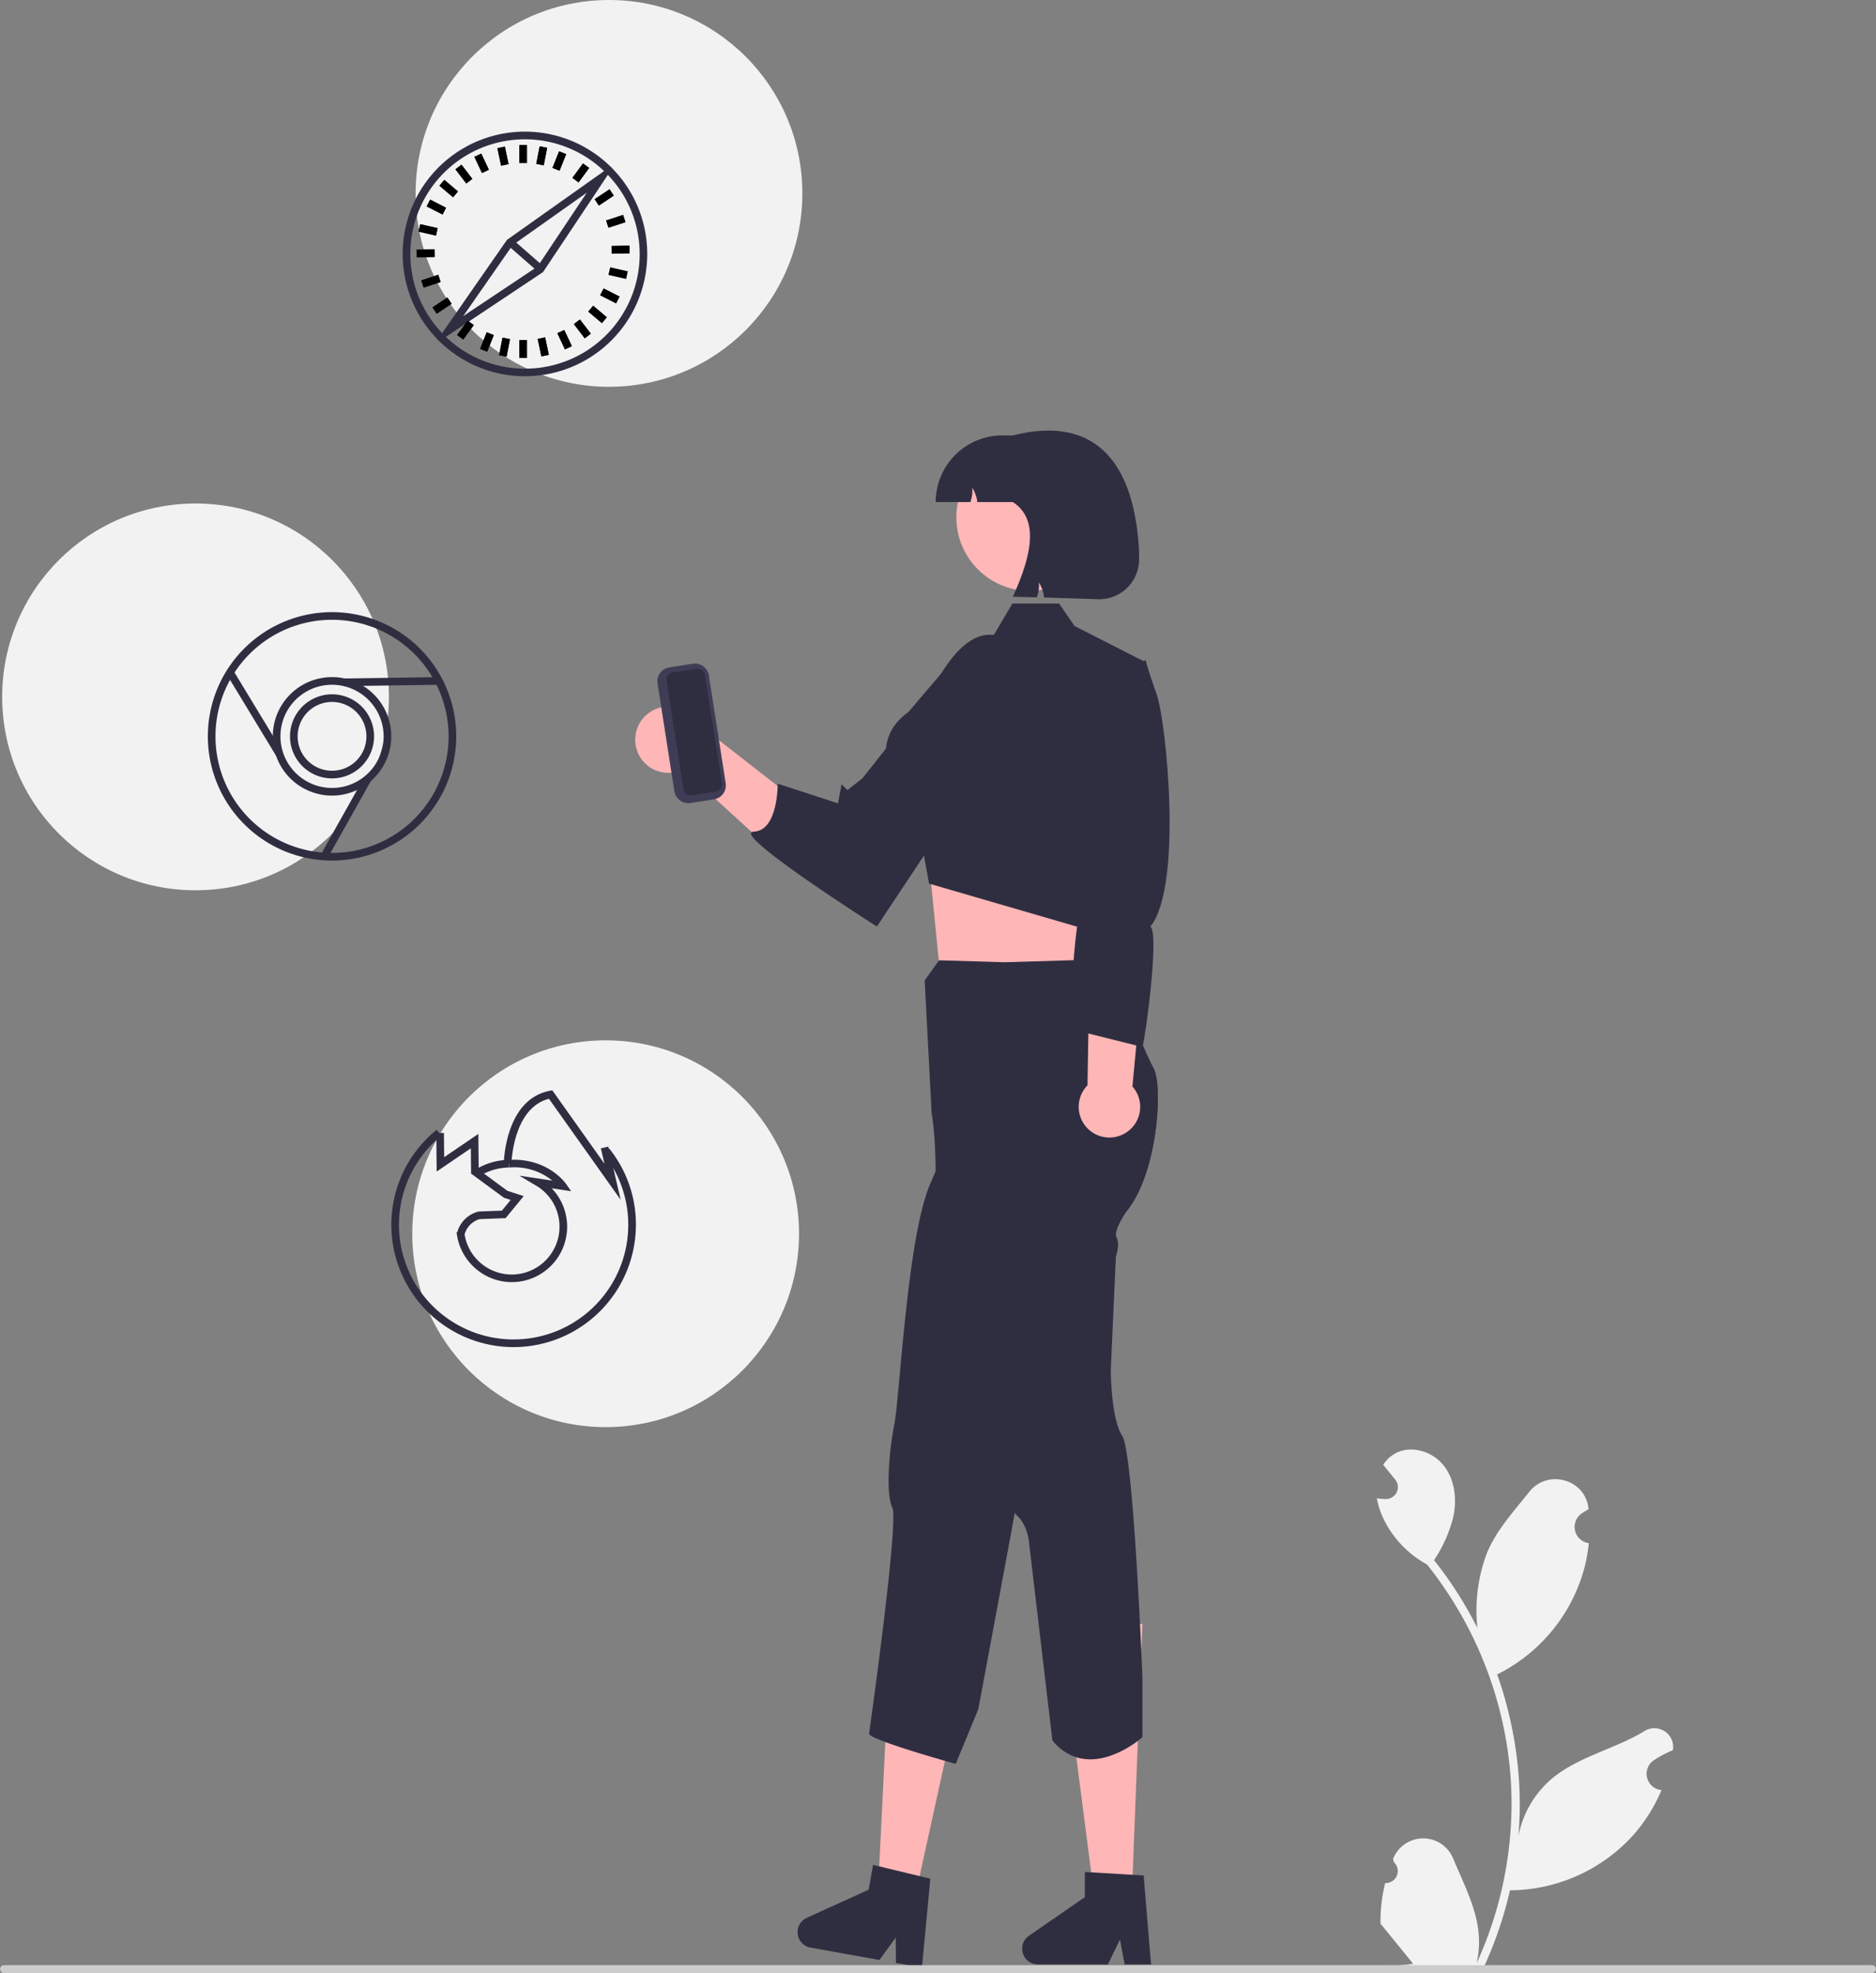 <svg xmlns="http://www.w3.org/2000/svg" data-name="Layer 1" width="562.675" height="591.739" viewBox="0 0 562.675 591.739" xmlns:xlink="http://www.w3.org/1999/xlink"><rect x="0" y="0" width="562.675" height="591.739" fill="#808080" stroke="none"/><circle cx="182.653" cy="58" r="58" fill="#f2f2f2"/><circle cx="58.653" cy="209" r="58" fill="#f2f2f2"/><circle cx="181.653" cy="370" r="58" fill="#f2f2f2"/><path d="M751.097,714.687a3.613,3.613,0,0,0,2.619-6.263c-.091-.362-.156-.622-.248-.984q.049-.118.098-.236a9.703,9.703,0,0,1,17.898.067c2.927,7.051,6.654,14.113,7.572,21.568a28.705,28.705,0,0,1-.504,9.872,115.086,115.086,0,0,0,10.469-47.799,111.08,111.08,0,0,0-.689-12.392q-.571-5.06-1.584-10.047a116.419,116.419,0,0,0-23.087-49.342,30.983,30.983,0,0,1-12.886-13.369,23.633,23.633,0,0,1-2.149-6.458c.627.082,1.265.134,1.892.175.195.01.401.021.597.031l.074.003a3.58,3.58,0,0,0,2.94-5.832q-.406-.5-.813-.999c-.411-.514-.833-1.018-1.244-1.532a1.782,1.782,0,0,1-.134-.154c-.473-.586-.946-1.162-1.419-1.748a10.352,10.352,0,0,1,3.394-3.28c4.741-2.777,11.281-.854,14.706,3.435,3.435,4.288,4.083,10.304,2.89,15.662a41.485,41.485,0,0,1-5.738,12.793c.257.329.525.648.782.977a117.172,117.172,0,0,1,12.23,19.375,48.709,48.709,0,0,1,2.908-22.624c2.783-6.715,8.001-12.37,12.595-18.175,5.519-6.973,16.835-3.93,17.807,4.909q.014.128.028.257-1.024.577-2.004,1.226a4.901,4.901,0,0,0,1.976,8.919l.1.015a48.766,48.766,0,0,1-1.285,7.291,50.21,50.21,0,0,1-25,31.468c-.401.206-.792.411-1.193.607a119.597,119.597,0,0,1,6.438,30.296,113.433,113.433,0,0,1-.082,18.315l.031-.216a29.974,29.974,0,0,1,10.232-17.308c7.874-6.469,18.999-8.851,27.494-14.05a5.625,5.625,0,0,1,8.616,5.473q-.017.114-.035.227a32.924,32.924,0,0,0-3.692,1.779q-1.024.578-2.004,1.226a4.901,4.901,0,0,0,1.976,8.919l.1.015c.072.01.134.021.206.031a48.808,48.808,0,0,1-8.978,14.058,50.254,50.254,0,0,1-36.446,15.991H788.539a119.563,119.563,0,0,1-8.032,23.447H751.816c-.103-.319-.195-.648-.288-.967a32.599,32.599,0,0,0,7.939-.473c-2.129-2.612-4.257-5.245-6.386-7.857a1.783,1.783,0,0,1-.134-.154c-1.08-1.337-2.17-2.663-3.25-4l-.001-.002a47.751,47.751,0,0,1,1.399-12.164Z" transform="translate(-335.639 -149.949)" fill="#f2f2f2"/><path d="M526.596,374.688a9.861,9.861,0,0,0,13.887,5.981l25.476,23.25,3.383-17.893L544.615,366.749a9.914,9.914,0,0,0-18.019,7.939Z" transform="translate(-335.639 -149.949)" fill="#ffb6b6"/><path d="M615.267,356.917s8.883-20.075,20.103-16.085c10.305,3.665,11.675,2.46,5.427,23.468L598.644,427.819s-44.335-28.177-36.942-28.452,7.193-14.386,7.193-14.386l18.081,5.895,1.087-5.716,1.743,1.743,4.497-3.539Z" transform="translate(-335.639 -149.949)" fill="#2f2e41"/><polygon points="330.231 254.446 328.357 271.827 329.46 294.62 281.653 289 278.231 254.446 284.275 254.505 330.231 254.446" fill="#ffb6b6"/><polygon points="339.417 570.02 328.379 570.02 317.653 487 342.653 487 339.417 570.02" fill="#ffb6b6"/><path d="M678.291,652.969v17.98s-15.9,14.23-27,1l-6.92-58.62s-.17-5.49-3.6-8.75a4.673,4.673,0,0,1-.76-.94c-2.48-3.83-1.47-11.75-1.47-11.75s-4.82-2.6-6.34-11c-1.52-8.4-6.52-26.75-6.52-26.75s-10.33-27.09-9.61-44.24c.13-3.17.18-6.06.18-8.66-.03-11.48-1.18-17.41-1.18-17.41l-2.09-39.84,4.31-6.04,19.71.58,1.34-.04.49-.01,20.24-.61,11.43,6.72s1.02,2.54,2.46,6.05c2.69,6.51,6.83,16.36,8.66,19.67,2.82,5.1,1.42,31.34-8.18,43,0,0-3.99,5.67-2.94,7.72.95,1.86.04,5.01-.14,5.57v.01c-.02.05-.03.08-.03.08l-1.53,34s0,14.57,3.43,19.89S678.291,652.969,678.291,652.969Z" transform="translate(-335.639 -149.949)" fill="#2f2e41"/><path d="M680.881,739.093h-7.916l-1.413-7.473-3.619,7.473H646.941a4.719,4.719,0,0,1-2.682-8.603L661.024,718.912v-7.555l17.634,1.053Z" transform="translate(-335.639 -149.949)" fill="#2f2e41"/><polygon points="274.158 570.237 263.293 568.29 267.384 484.68 291.992 489.091 274.158 570.237" fill="#ffb6b6"/><path d="M673.441,513.309s-3.99,5.67-2.94,7.72c.95,1.86.04,5.01-.14,5.57v.01a27.724,27.724,0,0,1-3.49,2.35s-5.78,3.84-5.54,6.13c.23,2.29-2.22,5.21-2.22,5.21l-13.77,31.12s-5.3,13.58-4.03,19.78c.39,1.9-.24,6.69-1.3,12.44-2.37,13.02-10.95,58.91-10.95,58.91l-6.77,16.4s-25.33-7.03-26-9c0,0,9-63.54,6.99-67.82-2.01-4.28-1.02-16.81.62-25.18,1.63-8.38,3.86-56.29,10.76-72,.56-1.28,1.09-2.52,1.59-3.71,5.57-13.41,6.95-20.95,6.95-20.95l12.52-37.87,1.28-3.89.29,1.42,1.54-1.47,22.52,8.02,11.61,4.14c2.69,6.51,6.83,16.36,8.66,19.67C684.441,475.409,683.041,501.649,673.441,513.309Z" transform="translate(-335.639 -149.949)" fill="#2f2e41"/><path d="M611.466,712.601l-12.123-2.923-1.84-.443-1.329,7.437-18.549,8.442a4.71,4.71,0,0,0,1.126,8.931l20.656,3.71,4.884-6.72.071,7.61,7.795,1.39L614.676,713.376Z" transform="translate(-335.639 -149.949)" fill="#2f2e41"/><path d="M897.123,741.689h-560.294a1.191,1.191,0,0,1,0-2.381h560.294a1.191,1.191,0,0,1,0,2.381Z" transform="translate(-335.639 -149.949)" fill="#ccc"/><circle cx="308.891" cy="155.163" r="22.048" fill="#ffb7b7"/><path d="M621.912,347.27l11.996-7.198,5.383-9.123h14l4.61,6.724,21.206,10.799-.213,32.988-9.603,49.49-55-16-3.374-18.542s-19.595-20.946-2.8-32.942Z" transform="translate(-335.639 -149.949)" fill="#2f2e41"/><path d="M673.263,489.7a9.157,9.157,0,0,0,2.031-13.894l7.736-83.047-19.856,1.534-1.361,81.15a9.207,9.207,0,0,0,11.45,14.257Z" transform="translate(-335.639 -149.949)" fill="#ffb6b6"/><path d="M679.291,347.949s0,1,3.313,10.388c2.838,8.042,7.86,57.446-1.939,69.504,2.732,1.683-1.376,32.903-2.373,36.109l-20-5c-2.698-4.637.174-37.185,2.135-37.957l-.115-14.82L655.193,357.321l19.71-8.074Z" transform="translate(-335.639 -149.949)" fill="#2f2e41"/><path d="M537.906,387.251l-5.044-32.329a4.227,4.227,0,0,1,3.521-4.823l7.046-1.099a4.227,4.227,0,0,1,4.823,3.521l5.044,32.329a4.227,4.227,0,0,1-3.521,4.823l-7.046,1.099A4.227,4.227,0,0,1,537.906,387.251Z" transform="translate(-335.639 -149.949)" fill="#3f3d56"/><path d="M537.464,351.62a2.278,2.278,0,0,0-1.897,2.599l5.044,32.329a2.278,2.278,0,0,0,2.599,1.897l7.046-1.099a2.278,2.278,0,0,0,1.897-2.599l-5.044-32.329a2.278,2.278,0,0,0-2.599-1.897Z" transform="translate(-335.639 -149.949)" fill="#2f2e41"/><path d="M677.291,315.24v2.472A11.948,11.948,0,0,1,665.039,329.659l-16.239-.515a11.403,11.403,0,0,0-1.557-4.543,10.717,10.717,0,0,1-.631,4.491l-7.183-.179c5.695-12.551,7.916-23.22,0-28.397H628.786a11.446,11.446,0,0,0-1.525-4.312,10.554,10.554,0,0,1-.568,4.312H616.291A19.987,19.987,0,0,1,636.274,280.533h3.155C663.219,274.549,675.777,287.338,677.291,315.24Z" transform="translate(-335.639 -149.949)" fill="#2f2e41"/><path d="M435.228,383.391a12.608,12.608,0,1,1,12.608-12.608A12.623,12.623,0,0,1,435.228,383.391Zm0-22.925a10.316,10.316,0,1,0,10.316,10.316A10.328,10.328,0,0,0,435.228,360.467Z" transform="translate(-335.639 -149.949)" fill="#2f2e41"/><path d="M435.228,388.549a17.767,17.767,0,1,1,17.767-17.767A17.786,17.786,0,0,1,435.228,388.549Zm0-33.241a15.474,15.474,0,1,0,15.474,15.474A15.492,15.492,0,0,0,435.228,355.309Z" transform="translate(-335.639 -149.949)" fill="#2f2e41"/><path d="M435.228,408.035A37.252,37.252,0,1,1,472.48,370.783,37.295,37.295,0,0,1,435.228,408.035Zm0-72.212a34.96,34.96,0,1,0,34.96,34.96A34.999,34.999,0,0,0,435.228,335.823Z" transform="translate(-335.639 -149.949)" fill="#2f2e41"/><rect x="410.907" y="349.539" width="2.292" height="28.648" transform="translate(-464.595 116.485) rotate(-31.237)" fill="#2f2e41"/><rect x="425.957" y="394.038" width="26.848" height="2.293" transform="translate(-455.971 434.832) rotate(-60.682)" fill="#2f2e41"/><rect x="438.847" y="353.215" width="28.443" height="2.293" transform="translate(-340.611 -143.499) rotate(-0.811)" fill="#2f2e41"/><path d="M479.324,502.766l-1.231-1.934a19.435,19.435,0,0,1,10.264-3.036l.022,2.292A17.149,17.149,0,0,0,479.324,502.766Z" transform="translate(-335.639 -149.949)" fill="#2f2e41"/><path d="M490.043,553.948a36.68,36.68,0,0,1-23.449-65.174l1.444,1.781a34.386,34.386,0,1,0,48.531,5.266l1.791-1.431a36.313,36.313,0,0,1,8.008,22.529A36.721,36.721,0,0,1,490.043,553.948Z" transform="translate(-335.639 -149.949)" fill="#2f2e41"/><path d="M474.996,520.115l-2.199-.648a8.817,8.817,0,0,1,6.321-6.159l.184-.022,6.87-.265,2.634-3.211-2.025-.653-9.847-7.239-.073-7.601-10.25,6.976-.111-11.541,2.292-.022.07,7.258,10.25-6.976.103,10.738,8.624,6.339,4.874,1.573-5.422,6.61-7.79.301A6.542,6.542,0,0,0,474.996,520.115Z" transform="translate(-335.639 -149.949)" fill="#2f2e41"/><path d="M521.803,509.782l-21.519-30.308c-10.845,2.769-11.25,19.321-11.253,19.492l-2.292-.038c.013-.787.476-19.304,13.823-21.863l.723-.139L516.937,498.969l-1.075-4.628,2.233-.518Z" transform="translate(-335.639 -149.949)" fill="#2f2e41"/><path d="M489.283,534.468a16.722,16.722,0,0,1-16.701-14.998l2.281-.221a14.328,14.328,0,0,0,28.587-1.538,14.235,14.235,0,0,0-7.02-12.189l-5.042-2.996,9.914,1.499a18.125,18.125,0,0,0-12.869-3.939l-.131-2.289c11.497-.661,16.895,6.892,17.119,7.213l1.519,2.186-5.838-.883a16.631,16.631,0,0,1-11.821,28.154Z" transform="translate(-335.639 -149.949)" fill="#2f2e41"/><path d="M519.269,200.43c-.183-.183-.355-.355-.539-.539a36.665,36.665,0,0,0-51.821,51.878c.16.172.332.344.504.516A36.669,36.669,0,0,0,519.269,200.43Zm-26.157,60.085a34.233,34.233,0,0,1-23.738-9.537c-.39-.367-.768-.745-1.123-1.135a34.358,34.358,0,0,1,48.566-48.589q.585.55,1.135,1.135a34.357,34.357,0,0,1-24.839,58.125Z" transform="translate(-335.639 -149.949)" fill="#2f2e41"/><path d="M518.73,199.891l-1.914,1.364-28.037,19.864-1.077.756-19.451,27.968-1.341,1.926c.16.172.332.344.504.516l1.96-1.307,28.037-18.695,1.112-.745,19.429-29.149L519.269,200.43C519.086,200.247,518.914,200.075,518.73,199.891Zm-21.262,29.103-.596.894-1.055.699L474.578,244.743l14.156-20.346.619-.894,1.02-.722,21.274-15.061Z" transform="translate(-335.639 -149.949)" fill="#2f2e41"/><rect x="491.966" y="220.609" width="2.292" height="12.185" transform="matrix(0.658, -0.753, 0.753, 0.658, -337.854, 298.573)" fill="#2f2e41"/><rect x="155.754" y="43.512" width="2.292" height="5.37" fill="#2f2e41"/><rect x="155.754" y="101.969" width="2.292" height="5.37" fill="#2f2e41"/><rect x="155.754" y="43.512" width="2.292" height="5.37"/><rect x="155.754" y="101.969" width="2.292" height="5.37"/><rect x="500.709" y="197.09" width="5.37" height="2.293" transform="translate(-203.116 442.188) rotate(-68.219)" fill="#2f2e41"/><rect x="478.999" y="251.367" width="5.37" height="2.293" transform="translate(-267.172 456.165) rotate(-68.219)" fill="#2f2e41"/><rect x="500.709" y="197.09" width="5.37" height="2.293" transform="translate(-203.116 442.188) rotate(-68.219)"/><rect x="478.999" y="251.367" width="5.37" height="2.293" transform="translate(-267.172 456.165) rotate(-68.219)"/><rect x="507.151" y="200.667" width="5.37" height="2.293" transform="translate(-290.19 343.422) rotate(-53.718)" fill="#2f2e41"/><rect x="472.557" y="247.79" width="5.37" height="2.293" transform="translate(-342.299 334.772) rotate(-53.718)" fill="#2f2e41"/><rect x="507.151" y="200.667" width="5.37" height="2.293" transform="translate(-290.19 343.422) rotate(-53.718)"/><rect x="472.557" y="247.79" width="5.37" height="2.293" transform="translate(-342.299 334.772) rotate(-53.718)"/><rect x="514.172" y="208.012" width="5.37" height="2.292" transform="translate(-364.853 171.879) rotate(-33.69)" fill="#2f2e41"/><rect x="465.536" y="240.445" width="5.37" height="2.292" transform="translate(-391.012 150.348) rotate(-33.69)" fill="#2f2e41"/><rect x="514.172" y="208.012" width="5.37" height="2.292" transform="translate(-364.853 171.879) rotate(-33.69)"/><rect x="465.536" y="240.445" width="5.37" height="2.292" transform="translate(-391.012 150.348) rotate(-33.69)"/><rect x="517.646" y="215.178" width="5.37" height="2.292" transform="translate(-377.048 21.79) rotate(-18.037)" fill="#2f2e41"/><rect x="462.062" y="233.28" width="5.37" height="2.292" transform="matrix(0.951, -0.31, 0.31, 0.951, -385.385, 5.469)" fill="#2f2e41"/><rect x="517.646" y="215.178" width="5.37" height="2.292" transform="translate(-377.048 21.79) rotate(-18.037)"/><rect x="462.062" y="233.28" width="5.37" height="2.292" transform="matrix(0.951, -0.31, 0.31, 0.951, -385.385, 5.469)"/><rect x="519.077" y="223.673" width="5.37" height="2.293" transform="translate(-339.825 -139.974) rotate(-1.091)" fill="#2f2e41"/><rect x="460.631" y="224.784" width="5.37" height="2.293" transform="translate(-339.856 -141.087) rotate(-1.091)" fill="#2f2e41"/><rect x="519.077" y="223.673" width="5.37" height="2.293" transform="translate(-339.825 -139.974) rotate(-1.091)"/><rect x="460.631" y="224.784" width="5.37" height="2.293" transform="translate(-339.856 -141.087) rotate(-1.091)"/><rect x="519.893" y="229.174" width="2.292" height="5.37" transform="translate(-156.242 538.551) rotate(-77.186)" fill="#2f2e41"/><rect x="462.892" y="216.206" width="2.292" height="5.37" transform="translate(-187.956 472.877) rotate(-77.186)" fill="#2f2e41"/><rect x="519.893" y="229.174" width="2.292" height="5.37" transform="translate(-156.242 538.551) rotate(-77.186)"/><rect x="462.892" y="216.206" width="2.292" height="5.37" transform="translate(-187.956 472.877) rotate(-77.186)"/><rect x="517.41" y="236.009" width="2.292" height="5.37" transform="translate(-265.841 441.579) rotate(-62.893)" fill="#2f2e41"/><rect x="465.375" y="209.37" width="2.292" height="5.37" transform="translate(-270.453 380.758) rotate(-62.893)" fill="#2f2e41"/><rect x="517.41" y="236.009" width="2.292" height="5.37" transform="translate(-265.841 441.579) rotate(-62.893)"/><rect x="465.375" y="209.37" width="2.292" height="5.37" transform="translate(-270.453 380.758) rotate(-62.893)"/><rect x="513.714" y="241.56" width="2.292" height="5.371" transform="translate(-339.697 329.797) rotate(-49.789)" fill="#2f2e41"/><rect x="469.072" y="203.819" width="2.292" height="5.371" transform="translate(-326.696 282.329) rotate(-49.789)" fill="#2f2e41"/><rect x="513.714" y="241.56" width="2.292" height="5.371" transform="translate(-339.697 329.797) rotate(-49.789)"/><rect x="469.072" y="203.819" width="2.292" height="5.371" transform="translate(-326.696 282.329) rotate(-49.789)"/><rect x="509.155" y="245.902" width="2.293" height="5.37" transform="translate(-381.676 211.289) rotate(-37.419)" fill="#2f2e41"/><rect x="473.631" y="199.477" width="2.293" height="5.37" transform="translate(-360.777 180.149) rotate(-37.419)" fill="#2f2e41"/><rect x="509.155" y="245.902" width="2.293" height="5.37" transform="translate(-381.676 211.289) rotate(-37.419)"/><rect x="473.631" y="199.477" width="2.293" height="5.37" transform="translate(-360.777 180.149) rotate(-37.419)"/><rect x="503.836" y="249.137" width="2.292" height="5.37" transform="translate(-394.798 89.005) rotate(-25.198)" fill="#2f2e41"/><rect x="478.949" y="196.242" width="2.292" height="5.37" transform="translate(-374.647 73.376) rotate(-25.198)" fill="#2f2e41"/><rect x="503.836" y="249.137" width="2.292" height="5.37" transform="translate(-394.798 89.005) rotate(-25.198)"/><rect x="478.949" y="196.242" width="2.292" height="5.37" transform="translate(-374.647 73.376) rotate(-25.198)"/><rect x="497.432" y="251.288" width="2.293" height="5.37" transform="translate(-377.348 -41.482) rotate(-11.921)" fill="#2f2e41"/><rect x="485.354" y="194.092" width="2.293" height="5.37" transform="translate(-365.794 -45.21) rotate(-11.921)" fill="#2f2e41"/><rect x="497.432" y="251.288" width="2.293" height="5.37" transform="translate(-377.348 -41.482) rotate(-11.921)"/><rect x="485.354" y="194.092" width="2.293" height="5.37" transform="translate(-365.794 -45.21) rotate(-11.921)"/><rect x="484.282" y="252.922" width="5.37" height="2.292" transform="translate(-190.844 533.776) rotate(-79.019)" fill="#2f2e41"/><rect x="495.426" y="195.536" width="5.37" height="2.292" transform="translate(-125.488 498.261) rotate(-79.019)" fill="#2f2e41"/><rect x="484.282" y="252.922" width="5.37" height="2.292" transform="translate(-190.844 533.776) rotate(-79.019)"/><rect x="495.426" y="195.536" width="5.37" height="2.292" transform="translate(-125.488 498.261) rotate(-79.019)"/></svg>